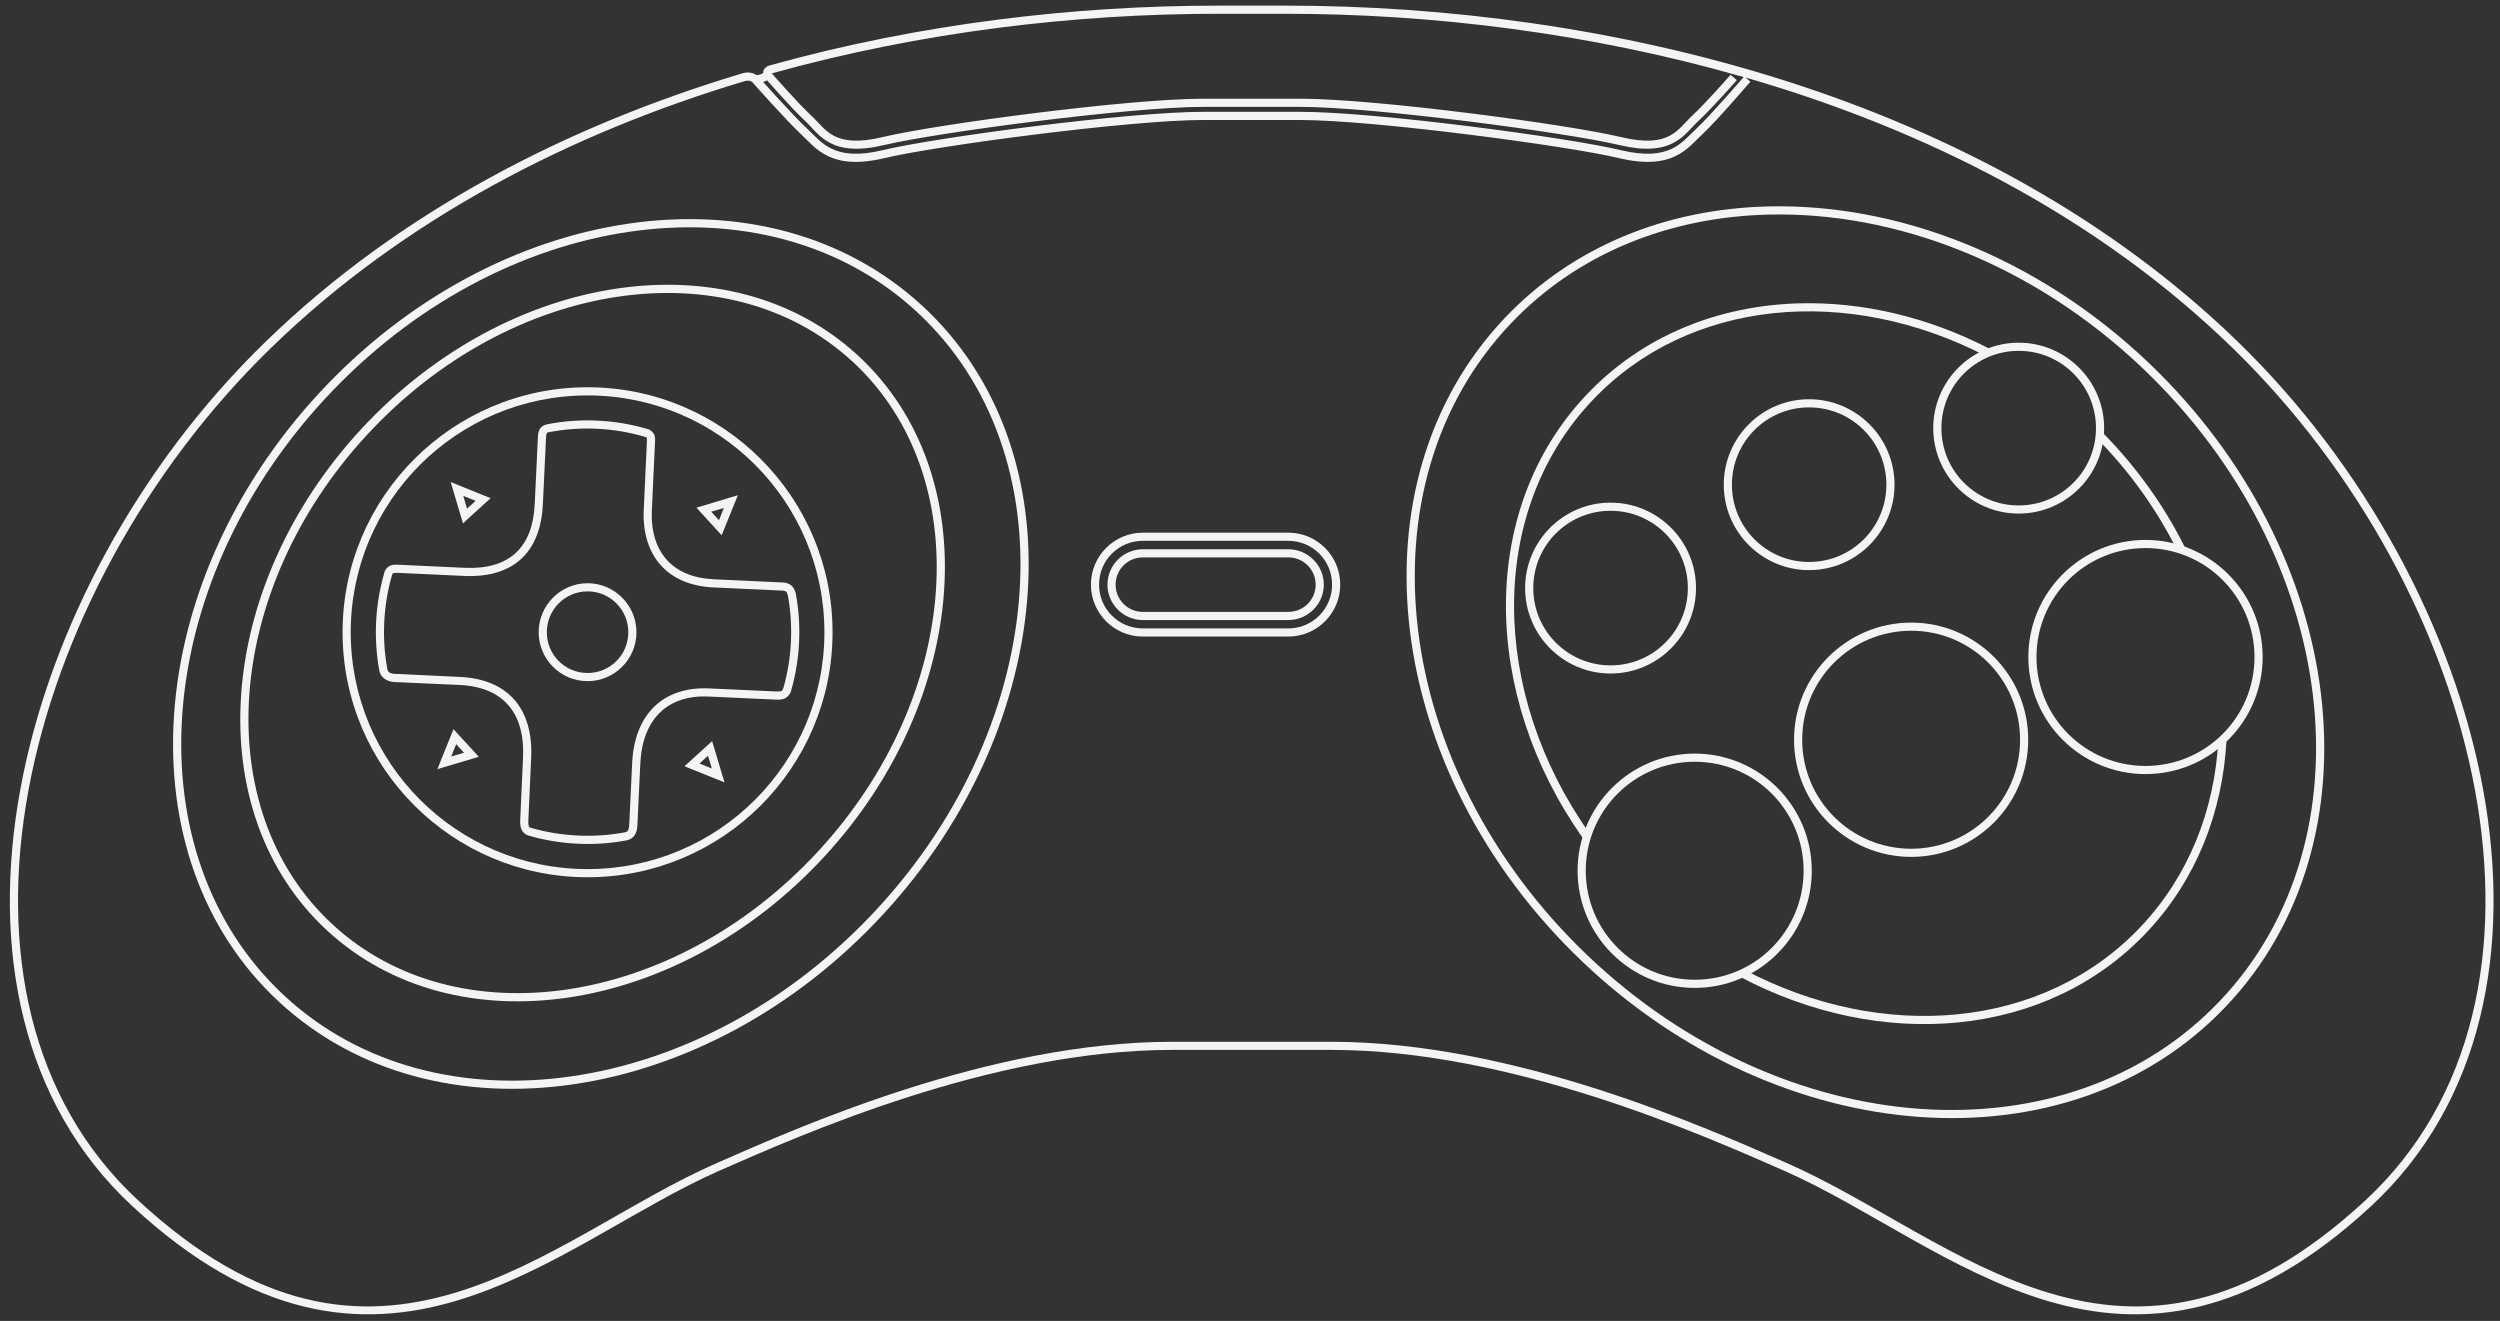 <?xml version="1.0" encoding="UTF-8" standalone="no"?>
<!-- Generator: Adobe Illustrator 13.0.0, SVG Export Plug-In . SVG Version: 6.00 Build 14948)  -->

<svg
   version="1.2"
   id="Layer_3"
   x="0px"
   y="0px"
   width="587.189"
   height="310.26"
   viewBox="0 0 587.189 310.26"
   xml:space="preserve"
   sodipodi:docname="sega32xna.svg"
   inkscape:version="1.2.2 (732a01da63, 2022-12-09)"
   xmlns:inkscape="http://www.inkscape.org/namespaces/inkscape"
   xmlns:sodipodi="http://sodipodi.sourceforge.net/DTD/sodipodi-0.dtd"
   xmlns="http://www.w3.org/2000/svg"
   xmlns:svg="http://www.w3.org/2000/svg"
   xmlns:rdf="http://www.w3.org/1999/02/22-rdf-syntax-ns#"
   xmlns:cc="http://creativecommons.org/ns#"
   xmlns:dc="http://purl.org/dc/elements/1.1/"
   xmlns:ns="&amp;ns_sfw;"><rect x="0" y="0" width="587.189" height="310.26" fill="#333333" stroke="none"/><defs
   id="defs29" /><sodipodi:namedview
   id="namedview27"
   pagecolor="#000000"
   bordercolor="#111111"
   borderopacity="1"
   inkscape:showpageshadow="0"
   inkscape:pageopacity="0"
   inkscape:pagecheckerboard="1"
   inkscape:deskcolor="#d1d1d1"
   showgrid="false"
   inkscape:zoom="2.0445042"
   inkscape:cx="299.58363"
   inkscape:cy="175.10357"
   inkscape:window-width="1920"
   inkscape:window-height="1009"
   inkscape:window-x="-8"
   inkscape:window-y="-8"
   inkscape:window-maximized="1"
   inkscape:current-layer="Layer_3" />
<path
   id="ellipse3"
   fill="#f4f4f4"
   d="M 216.665,71.864 C 180.009,37.981 116.547,47.323 74.906,92.384 33.256,137.446 28.908,201.46 65.566,235.34 c 36.658,33.89 100.156,24.539 141.807,-20.521 41.651,-45.058 45.958,-109.075 9.294,-142.964 z m -1.3,1.406 c 35.728,33.014 31.679,95.811 -9.398,140.256 C 164.881,257.971 102.585,266.958 66.868,233.939 31.149,200.931 35.232,138.139 76.314,93.684 117.396,49.237 179.657,40.256 215.374,73.27 Z" />
<path
   id="ellipse5"
   fill="#f4f4f4"
   d="M 201.572,83.549 C 171.473,55.725 119.208,63.601 84.831,100.791 c -34.378,37.191 -38.132,89.906 -8.033,117.737 30.099,27.822 82.364,19.945 116.742,-17.246 34.377,-37.191 38.128,-89.906 8.029,-117.737 z m -1.3,1.406 c 29.154,26.95 25.675,78.45 -8.138,115.028 C 158.32,236.562 107.251,244.069 78.101,217.119 48.945,190.178 52.424,138.679 86.237,102.1 120.049,65.517 171.117,58.011 200.27,84.961 Z" />
<path
   id="path7"
   fill="#f4f4f4"
   d="m 285.994,1.325 c -33.468,0 -69.873,4.176 -105.276,14.057 -0.688,0.2 -1.309,0.72 -1.436,1.406 -0.127,0.686 0.168,1.258 0.538,1.674 0,0 5.863,6.771 9.362,10.02 1.587,1.474 3.045,3.654 5.772,5.084 2.727,1.43 6.623,1.968 12.831,0.479 11.909,-2.858 57.564,-8.942 74.83,-8.942 h 22.79 c 17.265,0 62.918,6.084 74.83,8.942 6.207,1.489 10.074,0.951 12.801,-0.479 2.727,-1.43 4.217,-3.611 5.802,-5.084 3.492,-3.242 9.093,-9.661 9.093,-9.661 l -1.466,-1.256 c 0,0 -5.603,6.438 -8.913,9.511 -1.812,1.684 -3.131,3.634 -5.383,4.815 -2.253,1.181 -5.549,1.723 -11.484,0.299 -12.378,-2.97 -57.571,-9.003 -75.278,-9.003 h -22.79 c -17.708,0 -62.902,6.033 -75.278,9.003 -5.937,1.424 -9.232,0.882 -11.485,-0.299 -2.252,-1.182 -3.57,-3.132 -5.383,-4.815 -3.292,-3.057 -9.14,-9.787 -9.188,-9.842 35.19,-9.816 71.415,-13.997 104.711,-13.997 h 15.992 c 34.192,0 71.468,4.468 107.554,14.864 -0.27,0.313 -7.83,9.078 -11.036,12.053 -1.78,1.652 -3.319,3.584 -5.831,4.785 -2.512,1.201 -6.063,1.752 -11.994,0.329 -12.383,-2.971 -57.575,-9.003 -75.281,-9.003 h -22.789 c -17.708,0 -62.901,6.032 -75.278,9.002 -5.931,1.424 -9.48,0.872 -11.993,-0.329 -2.512,-1.2 -4.051,-3.132 -5.832,-4.785 C 186.222,27.104 178.261,18.16 178.261,18.16 177.218,16.974 175.62,16.838 174.337,17.234 133.219,29.56 93.786,49.749 62.359,80.28 32.462,109.326 11.665,147.934 4.786,185.346 c -6.879,37.415 0.198,73.74 26.26,97.916 28.719,26.641 53.625,28.939 76.056,22.281 22.432,-6.658 42.46,-22.075 61.969,-30.626 18.913,-8.288 63.788,-28.323 106.234,-28.323 h 37.384 c 42.446,0 87.32,20.035 106.233,28.323 19.509,8.551 39.509,23.969 61.938,30.626 22.432,6.658 47.37,4.358 76.087,-22.281 26.063,-24.178 33.139,-60.504 26.261,-97.916 C 576.325,147.934 555.528,109.326 525.63,80.28 465.623,21.984 376.484,1.323 301.977,1.323 h -16.001 z m 124.053,16.897 c 41.978,12.164 82.317,32.418 114.253,63.435 29.607,28.762 50.237,67.05 57.035,104.023 6.798,36.969 -0.202,72.538 -25.691,96.184 -28.357,26.306 -52.246,28.379 -74.201,21.863 -21.954,-6.518 -41.894,-21.841 -61.729,-30.536 -18.892,-8.279 -63.965,-28.502 -107.009,-28.502 H 275.32 c -43.046,0 -88.12,20.223 -107.008,28.502 -19.837,8.695 -39.777,24.02 -61.73,30.536 -21.965,6.518 -45.855,4.44 -74.214,-21.869 C 6.88,258.218 -0.12,222.645 6.677,185.673 13.474,148.713 34.104,110.421 63.711,81.661 94.868,51.393 134.002,31.32 174.873,19.063 c 0.767,-0.236 1.52,-0.136 1.944,0.359 0,0 7.848,8.877 11.366,12.143 1.62,1.504 3.358,3.704 6.31,5.114 2.953,1.41 7.066,1.94 13.279,0.449 11.911,-2.858 57.564,-8.943 74.83,-8.943 h 22.79 c 17.265,0 62.918,6.084 74.829,8.943 6.214,1.491 10.328,0.961 13.279,-0.449 2.953,-1.41 4.691,-3.61 6.311,-5.114 3.538,-3.284 11.306,-12.382 11.306,-12.382 l -1.076,-0.958 z" />
<path
   id="path9"
   fill="#f4f4f4"
   d="m 415.167,48.489 c -23.602,0.603 -45.641,9.221 -61.76,26.229 -36.844,38.876 -28.561,106.501 18.155,151.061 46.713,44.563 114.464,49.433 151.301,10.558 36.843,-38.876 28.59,-106.501 -18.126,-151.061 -26.28,-25.068 -59.231,-37.563 -89.57,-36.789 z m 0.149,1.914 c 29.785,-0.746 62.181,11.514 88.109,36.249 46.096,43.972 54.016,110.405 18.034,148.373 C 485.477,272.991 418.968,268.379 372.876,224.408 326.78,180.435 318.828,114.002 354.812,76.035 370.556,59.424 392.15,50.983 415.316,50.403 Z" />
<path
   id="path11"
   fill="#f4f4f4"
   d="m 422.575,71.249 c -18.995,0.519 -36.874,7.615 -50.007,21.534 -25.401,26.924 -24.646,70.421 -0.718,104.165 l 1.561,-1.099 C 349.919,162.715 349.268,120.262 373.95,94.104 396.633,70.061 434.02,66.873 466.335,83.576 l 0.87,-1.707 C 452.792,74.42 437.355,70.848 422.578,71.251 Z" />
<path
   id="path13"
   fill="#f4f4f4"
   d="m 493.675,101.423 -1.35,1.35 c 8.043,8.122 14.432,17.2 19.141,26.708 l 1.732,-0.871 c -4.801,-9.692 -11.342,-18.919 -19.529,-27.186 h 0.006 z" />
<path
   id="path15"
   fill="#f4f4f4"
   d="m 521.036,173.863 c -0.902,16.388 -6.89,31.783 -18.214,43.785 -22.895,24.266 -60.765,27.285 -93.283,10.049 l -0.896,1.704 c 33.144,17.569 72.021,14.537 95.585,-10.438 11.657,-12.346 17.792,-28.224 18.721,-45.001 l -1.914,-0.09 z" />
<path
   id="circle17"
   fill="#f4f4f4"
   d="m 138.004,90.958 c -31.77,0 -57.542,25.772 -57.542,57.542 0,31.771 25.772,57.543 57.542,57.543 31.771,0 57.543,-25.772 57.543,-57.543 0,-31.769 -25.773,-57.542 -57.543,-57.542 z m 0,1.915 c 30.737,0 55.629,24.892 55.629,55.628 0,30.737 -24.892,55.629 -55.629,55.629 -30.736,0 -55.628,-24.892 -55.628,-55.629 -0.001,-30.736 24.892,-55.628 55.628,-55.628 z" />
<path
   id="path19"
   fill="#f4f4f4"
   d="m 140.311,98.792 c -4.056,-0.187 -8.025,0.124 -11.843,0.867 -0.01,0.002 -0.02,-0.002 -0.03,0 v 0.03 c -0.575,0.104 -1.19,0.401 -1.555,0.927 -0.372,0.539 -0.502,1.207 -0.538,1.974 l -0.748,15.761 c -0.243,5.26 -1.778,9.063 -4.486,11.544 -2.708,2.482 -6.679,3.714 -11.993,3.47 l -15.462,-0.718 c -0.775,-0.035 -1.378,-0.049 -2.003,0.209 -0.626,0.258 -1.108,0.842 -1.346,1.465 v 0.06 0.029 c -1.106,3.758 -1.786,7.699 -1.974,11.784 -0.179,3.901 0.094,7.711 0.778,11.395 v 0.03 c 0.298,1.385 1.644,2.486 3.499,2.572 l 15.313,0.688 c 5.126,0.234 8.929,1.867 11.425,4.695 2.497,2.827 3.75,6.948 3.499,12.381 l -0.658,14.565 c -0.043,0.931 0.011,1.653 0.299,2.303 0.288,0.651 0.848,1.129 1.436,1.376 l 0.06,0.029 h 0.06 c 3.726,1.087 7.616,1.76 11.664,1.945 3.958,0.183 7.841,-0.102 11.575,-0.809 h 0.03 l 0.03,-0.029 c 0.64,-0.161 1.282,-0.525 1.705,-1.137 0.422,-0.61 0.614,-1.392 0.658,-2.333 l 0.688,-14.505 c 0.246,-5.325 1.882,-9.339 4.606,-11.993 2.724,-2.652 6.568,-3.993 11.455,-3.769 l 15.672,0.718 c 0.858,0.041 1.581,0.045 2.273,-0.299 0.692,-0.342 1.157,-1.013 1.436,-1.794 v -0.03 -0.03 c 1.035,-3.632 1.673,-7.46 1.854,-11.394 0.182,-3.951 -0.104,-7.817 -0.808,-11.544 v -0.029 l -0.047,-0.058 c -0.163,-0.536 -0.411,-1.129 -0.928,-1.585 -0.516,-0.456 -1.244,-0.709 -2.093,-0.748 l -16.174,-0.746 c -4.832,-0.223 -8.54,-1.816 -11.007,-4.546 -2.467,-2.73 -3.76,-6.664 -3.529,-11.694 l 0.717,-15.433 c 0.034,-0.73 0.122,-1.362 -0.06,-2.034 -0.181,-0.672 -0.807,-1.309 -1.555,-1.556 h -0.03 c -3.782,-1.122 -7.757,-1.814 -11.873,-2.004 z m -0.09,1.914 c 3.961,0.182 7.789,0.866 11.426,1.944 0.233,0.074 0.227,0.055 0.27,0.209 0.046,0.173 0.034,0.694 0,1.435 l -0.718,15.433 c -0.249,5.405 1.18,9.908 4.038,13.07 2.857,3.162 7.106,4.933 12.322,5.174 l 16.18,0.748 c 0.548,0.025 0.784,0.143 0.927,0.27 0.136,0.12 0.223,0.355 0.329,0.688 0.005,0.018 0.024,0.012 0.03,0.03 0.659,3.546 0.921,7.217 0.748,10.976 -0.173,3.767 -0.779,7.412 -1.765,10.886 -0.196,0.551 -0.287,0.64 -0.449,0.719 -0.161,0.08 -0.585,0.155 -1.346,0.119 l -15.672,-0.718 c -5.29,-0.242 -9.749,1.247 -12.891,4.307 -3.141,3.062 -4.913,7.603 -5.173,13.279 l -0.689,14.5 c -0.033,0.715 -0.184,1.137 -0.329,1.346 -0.146,0.211 -0.287,0.28 -0.598,0.359 -3.57,0.671 -7.278,0.952 -11.065,0.777 -3.862,-0.177 -7.57,-0.795 -11.125,-1.825 -0.01,-10e-4 -0.021,0.004 -0.03,0 -0.289,-0.123 -0.339,-0.178 -0.419,-0.358 -0.084,-0.188 -0.157,-0.665 -0.12,-1.466 l 0.658,-14.565 c 0.267,-5.773 -1.081,-10.445 -3.978,-13.728 -2.896,-3.28 -7.279,-5.071 -12.771,-5.323 l -15.313,-0.718 c -1.217,-0.056 -1.59,-0.529 -1.705,-1.017 -0.002,-0.009 0.002,-0.021 0,-0.03 -0.653,-3.531 -0.919,-7.202 -0.748,-10.947 0.18,-3.908 0.802,-7.681 1.854,-11.274 0.012,-0.031 0.02,-0.003 0.03,-0.03 0.002,-0.01 -0.003,-0.021 0,-0.03 0.091,-0.223 0.137,-0.287 0.239,-0.329 0.119,-0.049 0.53,-0.092 1.226,-0.06 l 15.433,0.718 c 5.654,0.26 10.204,-1.078 13.369,-3.978 3.165,-2.899 4.856,-7.295 5.115,-12.891 l 0.748,-15.732 c 0.026,-0.558 0.134,-0.849 0.209,-0.957 0.075,-0.108 0.085,-0.145 0.299,-0.18 h 0.03 c 3.678,-0.718 7.513,-1.018 11.425,-0.837 v 0.006 z" />
<path
   id="circle21"
   fill="#f4f4f4"
   d="m 138.004,136.987 c -6.336,0 -11.484,5.178 -11.484,11.514 0,6.336 5.148,11.484 11.484,11.484 6.337,0 11.485,-5.148 11.485,-11.484 0,-6.336 -5.148,-11.514 -11.485,-11.514 z m 0,1.914 c 5.303,0 9.571,4.298 9.571,9.6 0,5.303 -4.268,9.57 -9.571,9.57 -5.302,0 -9.57,-4.268 -9.57,-9.57 0,-5.302 4.268,-9.6 9.57,-9.6 z" />
<path
   id="polygon23"
   fill="#f4f4f4"
   d="m 105.857,113.214 0.568,1.914 1.884,6.34 0.449,1.466 1.106,-1.047 4.247,-3.858 1.137,-1.017 -1.406,-0.568 -6.161,-2.482 z m 2.961,3.26 2.901,1.167 -2.034,1.824 z" />
<path
   id="polygon25"
   fill="#f4f4f4"
   d="m 106.518,171.259 -0.568,1.406 -2.483,6.131 -0.717,1.854 1.884,-0.568 6.341,-1.885 1.465,-0.448 -1.017,-1.137 -3.888,-4.217 z m 0.627,3.529 1.825,2.004 -2.991,0.897 z" />
<path
   id="polygon27"
   fill="#f4f4f4"
   d="m 167.252,174.072 -1.107,1.017 -4.247,3.858 -1.137,1.017 1.436,0.599 6.131,2.452 1.854,0.748 -0.598,-1.914 -1.885,-6.341 z m -0.958,3.44 0.898,2.991 -2.9,-1.167 z" />
<path
   id="polygon29"
   fill="#f4f4f4"
   d="m 173.3,116.324 -1.914,0.568 -6.34,1.914 -1.466,0.419 1.017,1.136 3.888,4.247 1.017,1.107 0.568,-1.406 2.482,-6.131 z m -3.29,2.991 -1.136,2.871 -1.825,-2.003 z" />
<path
   id="circle31"
   fill="#f4f4f4"
   d="m 398.055,177.001 c -15.183,0 -27.516,12.333 -27.516,27.516 0,15.183 12.333,27.515 27.516,27.515 15.183,0 27.485,-12.332 27.485,-27.515 0,-15.183 -12.303,-27.516 -27.485,-27.516 z m 0,1.915 c 14.148,0 25.571,11.452 25.571,25.601 0,14.149 -11.423,25.601 -25.571,25.601 -14.148,0 -25.602,-11.452 -25.602,-25.601 0,-14.149 11.453,-25.601 25.602,-25.601 z" />
<path
   id="circle33"
   fill="#f4f4f4"
   d="m 448.894,146.232 c -15.182,0 -27.516,12.332 -27.516,27.515 0,15.184 12.334,27.515 27.516,27.515 15.184,0 27.486,-12.331 27.486,-27.515 0,-15.183 -12.303,-27.515 -27.486,-27.515 z m 0,1.914 c 14.147,0 25.572,11.453 25.572,25.601 0,14.148 -11.425,25.601 -25.572,25.601 -14.147,0 -25.602,-11.452 -25.602,-25.601 0,-14.149 11.454,-25.601 25.602,-25.601 z" />
<path
   id="circle35"
   fill="#f4f4f4"
   d="m 503.925,126.814 c -15.184,0 -27.516,12.333 -27.516,27.515 0,15.182 12.332,27.486 27.516,27.486 15.183,0 27.515,-12.304 27.515,-27.486 0,-15.182 -12.333,-27.515 -27.515,-27.515 z m 0,1.914 c 14.147,0 25.601,11.453 25.601,25.601 0,14.148 -11.454,25.571 -25.601,25.571 -14.148,0 -25.602,-11.423 -25.602,-25.571 0,-14.148 11.453,-25.601 25.602,-25.601 z" />
<path
   id="circle37"
   fill="#f4f4f4"
   d="m 378.282,118.057 c -11.069,0 -20.068,8.999 -20.068,20.068 0,11.07 8.999,20.068 20.068,20.068 11.069,0 20.068,-8.999 20.068,-20.068 10e-4,-11.069 -8.998,-20.068 -20.068,-20.068 z m 0,1.914 c 10.035,0 18.154,8.12 18.154,18.154 0,10.034 -8.119,18.154 -18.154,18.154 -10.036,0 -18.154,-8.12 -18.154,-18.154 0,-10.035 8.118,-18.154 18.154,-18.154 z" />
<path
   id="circle39"
   fill="#f4f4f4"
   d="m 424.91,93.771 c -11.07,0 -20.039,8.999 -20.039,20.068 0,11.069 8.969,20.068 20.039,20.068 11.069,0 20.067,-8.999 20.067,-20.068 0,-11.069 -8.998,-20.068 -20.067,-20.068 z m 0,1.914 c 10.035,0 18.153,8.119 18.153,18.154 0,10.035 -8.118,18.154 -18.153,18.154 -10.035,0 -18.126,-8.12 -18.126,-18.154 0,-10.035 8.091,-18.154 18.126,-18.154 z" />
<path
   id="circle41"
   fill="#f4f4f4"
   d="m 474.141,80.491 c -11.069,0 -20.068,8.999 -20.068,20.068 0,11.069 8.999,20.069 20.068,20.069 11.069,0 20.068,-9 20.068,-20.069 0,-11.069 -8.999,-20.068 -20.068,-20.068 z m 0,1.914 c 10.034,0 18.154,8.12 18.154,18.154 0,10.035 -8.118,18.155 -18.154,18.155 -10.034,0 -18.153,-8.12 -18.153,-18.155 -10e-4,-10.034 8.118,-18.154 18.153,-18.154 z" />
<path
   id="path43"
   fill="#f4f4f4"
   d="m 268.432,129.005 c -4.586,0 -8.314,3.729 -8.314,8.315 0,4.586 3.729,8.314 8.314,8.314 h 34.155 c 4.587,0 8.345,-3.729 8.345,-8.314 0,-4.585 -3.758,-8.315 -8.345,-8.315 z m 0,1.914 h 34.155 c 3.553,0 6.431,2.849 6.431,6.4 0,3.551 -2.878,6.4 -6.431,6.4 h -34.155 c -3.551,0 -6.4,-2.849 -6.4,-6.4 -10e-4,-3.551 2.849,-6.4 6.4,-6.4 z" />
<path
   id="path45"
   fill="#f4f4f4"
   d="m 268.432,125.11 c -6.732,0 -12.202,5.47 -12.202,12.202 0,6.733 5.47,12.202 12.202,12.202 h 34.155 c 6.732,0 12.203,-5.469 12.203,-12.202 0,-6.732 -5.471,-12.202 -12.203,-12.202 z m 0,1.914 h 34.155 c 5.697,0 10.288,4.59 10.288,10.288 0,5.698 -4.591,10.288 -10.288,10.288 h -34.155 c -5.698,0 -10.288,-4.59 -10.288,-10.288 0,-5.698 4.59,-10.288 10.288,-10.288 z" />
<path
   id="path47"
   fill="#f4f4f4"
   d="m 179.282,17.116 c -0.093,0.077 -0.288,0.203 -0.538,0.299 -0.5,0.193 -1.209,0.285 -1.465,0.269 l -0.12,1.914 c 0.715,0.044 1.514,-0.096 2.273,-0.389 0.38,-0.146 0.748,-0.33 1.078,-0.598 0.329,-0.269 0.677,-0.678 0.718,-1.256 l -1.915,-0.149 c 0.01,-0.153 0.063,-0.167 -0.031,-0.09 z" />
</svg>
